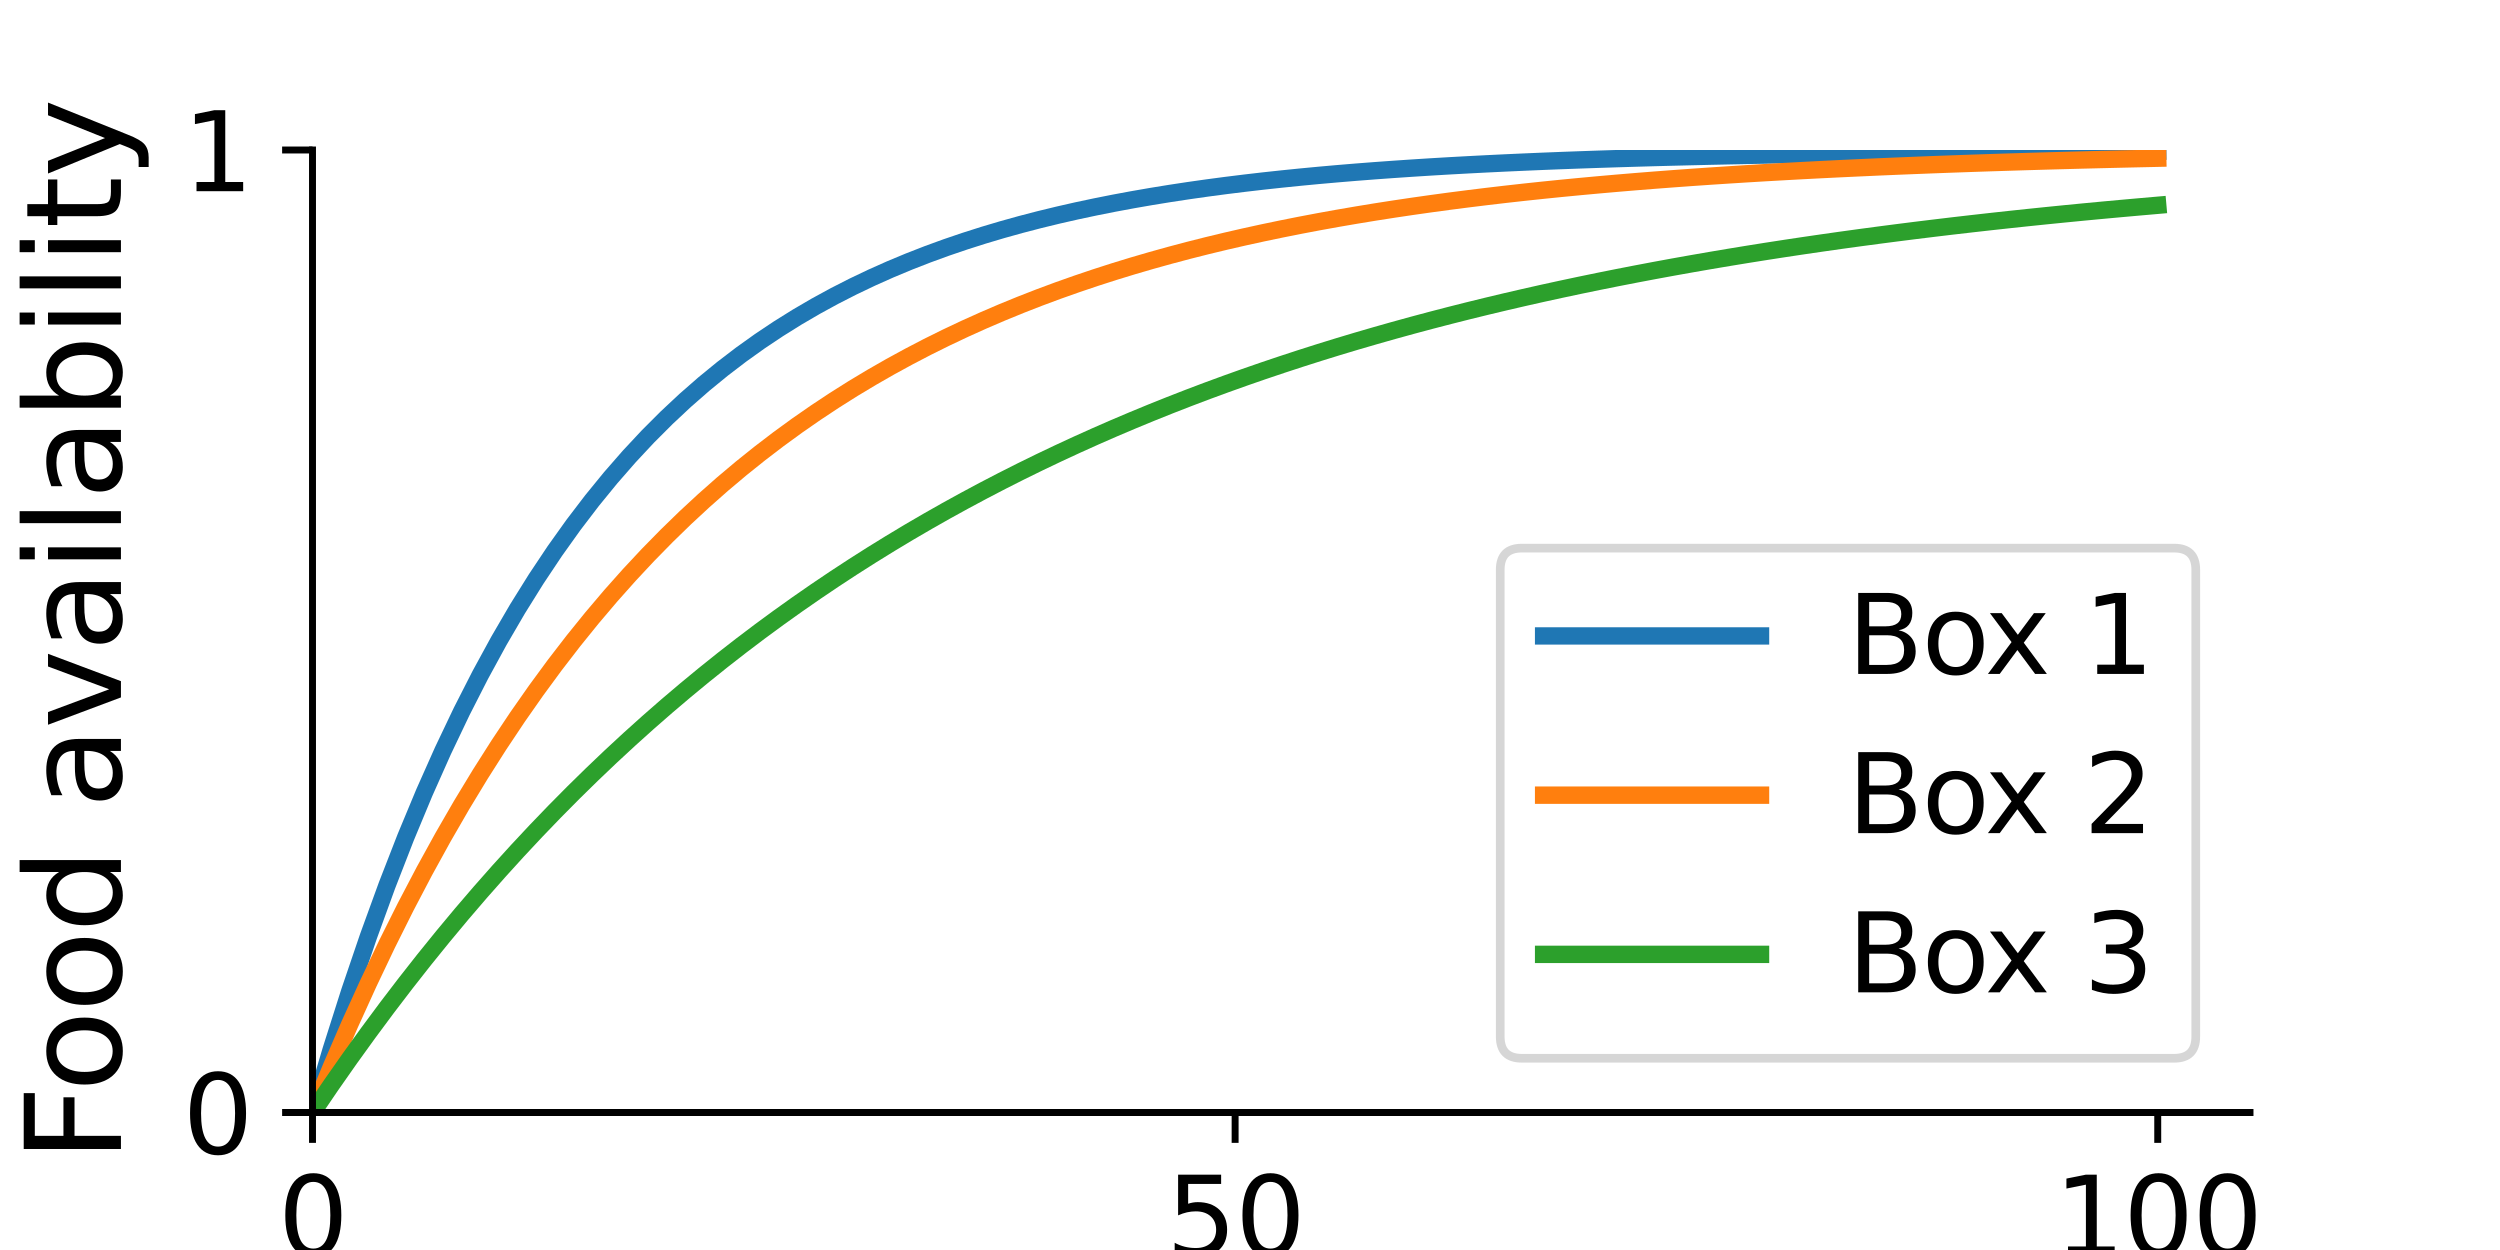 <?xml version="1.0" encoding="utf-8" standalone="no"?>
<!DOCTYPE svg PUBLIC "-//W3C//DTD SVG 1.1//EN"
  "http://www.w3.org/Graphics/SVG/1.1/DTD/svg11.dtd">
<svg xmlns:xlink="http://www.w3.org/1999/xlink" width="288pt" height="144pt" viewBox="0 0 288 144" xmlns="http://www.w3.org/2000/svg" version="1.1">
 <defs>
  <style type="text/css">*{stroke-linejoin: round; stroke-linecap: butt}</style>
 </defs>
 <g id="figure_1">
  <g id="patch_1">
   <path d="M 0 144 
L 288 144 
L 288 0 
L 0 0 
z
" style="fill: #ffffff"/>
  </g>
  <g id="axes_1">
   <g id="patch_2">
    <path d="M 36 128.16 
L 259.2 128.16 
L 259.2 17.28 
L 36 17.28 
z
" style="fill: #ffffff"/>
   </g>
   <g id="matplotlib.axis_1">
    <g id="xtick_1">
     <g id="line2d_1">
      <defs>
       <path id="mc57a9bacd7" d="M 0 0 
L 0 3.5 
" style="stroke: #000000; stroke-width: 0.8"/>
      </defs>
      <g>
       <use xlink:href="#mc57a9bacd7" x="36" y="128.16" style="stroke: #000000; stroke-width: 0.8"/>
      </g>
     </g>
     <g id="text_1">
      <!-- 0 -->
      <g transform="translate(32.025 144.654) scale(0.125 -0.125)">
       <defs>
        <path id="DejaVuSans-30" d="M 2034 4250 
Q 1547 4250 1301 3770 
Q 1056 3291 1056 2328 
Q 1056 1369 1301 889 
Q 1547 409 2034 409 
Q 2525 409 2770 889 
Q 3016 1369 3016 2328 
Q 3016 3291 2770 3770 
Q 2525 4250 2034 4250 
z
M 2034 4750 
Q 2819 4750 3233 4129 
Q 3647 3509 3647 2328 
Q 3647 1150 3233 529 
Q 2819 -91 2034 -91 
Q 1250 -91 836 529 
Q 422 1150 422 2328 
Q 422 3509 836 4129 
Q 1250 4750 2034 4750 
z
" transform="scale(0.016)"/>
       </defs>
       <use xlink:href="#DejaVuSans-30"/>
      </g>
     </g>
    </g>
    <g id="xtick_2">
     <g id="line2d_2">
      <g>
       <use xlink:href="#mc57a9bacd7" x="142.286" y="128.16" style="stroke: #000000; stroke-width: 0.8"/>
      </g>
     </g>
     <g id="text_2">
      <!-- 50 -->
      <g transform="translate(134.336 144.654) scale(0.125 -0.125)">
       <defs>
        <path id="DejaVuSans-35" d="M 691 4666 
L 3169 4666 
L 3169 4134 
L 1269 4134 
L 1269 2991 
Q 1406 3038 1543 3061 
Q 1681 3084 1819 3084 
Q 2600 3084 3056 2656 
Q 3513 2228 3513 1497 
Q 3513 744 3044 326 
Q 2575 -91 1722 -91 
Q 1428 -91 1123 -41 
Q 819 9 494 109 
L 494 744 
Q 775 591 1075 516 
Q 1375 441 1709 441 
Q 2250 441 2565 725 
Q 2881 1009 2881 1497 
Q 2881 1984 2565 2268 
Q 2250 2553 1709 2553 
Q 1456 2553 1204 2497 
Q 953 2441 691 2322 
L 691 4666 
z
" transform="scale(0.016)"/>
       </defs>
       <use xlink:href="#DejaVuSans-35"/>
       <use xlink:href="#DejaVuSans-30" x="63.623"/>
      </g>
     </g>
    </g>
    <g id="xtick_3">
     <g id="line2d_3">
      <g>
       <use xlink:href="#mc57a9bacd7" x="248.571" y="128.16" style="stroke: #000000; stroke-width: 0.8"/>
      </g>
     </g>
     <g id="text_3">
      <!-- 100 -->
      <g transform="translate(236.647 144.654) scale(0.125 -0.125)">
       <defs>
        <path id="DejaVuSans-31" d="M 794 531 
L 1825 531 
L 1825 4091 
L 703 3866 
L 703 4441 
L 1819 4666 
L 2450 4666 
L 2450 531 
L 3481 531 
L 3481 0 
L 794 0 
L 794 531 
z
" transform="scale(0.016)"/>
       </defs>
       <use xlink:href="#DejaVuSans-31"/>
       <use xlink:href="#DejaVuSans-30" x="63.623"/>
       <use xlink:href="#DejaVuSans-30" x="127.246"/>
      </g>
     </g>
    </g>
    <g id="text_4">
     <!-- Time since push (sec) -->
     <g transform="translate(65.944 162.65) scale(0.15 -0.15)">
      <defs>
       <path id="DejaVuSans-54" d="M -19 4666 
L 3928 4666 
L 3928 4134 
L 2272 4134 
L 2272 0 
L 1638 0 
L 1638 4134 
L -19 4134 
L -19 4666 
z
" transform="scale(0.016)"/>
       <path id="DejaVuSans-69" d="M 603 3500 
L 1178 3500 
L 1178 0 
L 603 0 
L 603 3500 
z
M 603 4863 
L 1178 4863 
L 1178 4134 
L 603 4134 
L 603 4863 
z
" transform="scale(0.016)"/>
       <path id="DejaVuSans-6d" d="M 3328 2828 
Q 3544 3216 3844 3400 
Q 4144 3584 4550 3584 
Q 5097 3584 5394 3201 
Q 5691 2819 5691 2113 
L 5691 0 
L 5113 0 
L 5113 2094 
Q 5113 2597 4934 2840 
Q 4756 3084 4391 3084 
Q 3944 3084 3684 2787 
Q 3425 2491 3425 1978 
L 3425 0 
L 2847 0 
L 2847 2094 
Q 2847 2600 2669 2842 
Q 2491 3084 2119 3084 
Q 1678 3084 1418 2786 
Q 1159 2488 1159 1978 
L 1159 0 
L 581 0 
L 581 3500 
L 1159 3500 
L 1159 2956 
Q 1356 3278 1631 3431 
Q 1906 3584 2284 3584 
Q 2666 3584 2933 3390 
Q 3200 3197 3328 2828 
z
" transform="scale(0.016)"/>
       <path id="DejaVuSans-65" d="M 3597 1894 
L 3597 1613 
L 953 1613 
Q 991 1019 1311 708 
Q 1631 397 2203 397 
Q 2534 397 2845 478 
Q 3156 559 3463 722 
L 3463 178 
Q 3153 47 2828 -22 
Q 2503 -91 2169 -91 
Q 1331 -91 842 396 
Q 353 884 353 1716 
Q 353 2575 817 3079 
Q 1281 3584 2069 3584 
Q 2775 3584 3186 3129 
Q 3597 2675 3597 1894 
z
M 3022 2063 
Q 3016 2534 2758 2815 
Q 2500 3097 2075 3097 
Q 1594 3097 1305 2825 
Q 1016 2553 972 2059 
L 3022 2063 
z
" transform="scale(0.016)"/>
       <path id="DejaVuSans-20" transform="scale(0.016)"/>
       <path id="DejaVuSans-73" d="M 2834 3397 
L 2834 2853 
Q 2591 2978 2328 3040 
Q 2066 3103 1784 3103 
Q 1356 3103 1142 2972 
Q 928 2841 928 2578 
Q 928 2378 1081 2264 
Q 1234 2150 1697 2047 
L 1894 2003 
Q 2506 1872 2764 1633 
Q 3022 1394 3022 966 
Q 3022 478 2636 193 
Q 2250 -91 1575 -91 
Q 1294 -91 989 -36 
Q 684 19 347 128 
L 347 722 
Q 666 556 975 473 
Q 1284 391 1588 391 
Q 1994 391 2212 530 
Q 2431 669 2431 922 
Q 2431 1156 2273 1281 
Q 2116 1406 1581 1522 
L 1381 1569 
Q 847 1681 609 1914 
Q 372 2147 372 2553 
Q 372 3047 722 3315 
Q 1072 3584 1716 3584 
Q 2034 3584 2315 3537 
Q 2597 3491 2834 3397 
z
" transform="scale(0.016)"/>
       <path id="DejaVuSans-6e" d="M 3513 2113 
L 3513 0 
L 2938 0 
L 2938 2094 
Q 2938 2591 2744 2837 
Q 2550 3084 2163 3084 
Q 1697 3084 1428 2787 
Q 1159 2491 1159 1978 
L 1159 0 
L 581 0 
L 581 3500 
L 1159 3500 
L 1159 2956 
Q 1366 3272 1645 3428 
Q 1925 3584 2291 3584 
Q 2894 3584 3203 3211 
Q 3513 2838 3513 2113 
z
" transform="scale(0.016)"/>
       <path id="DejaVuSans-63" d="M 3122 3366 
L 3122 2828 
Q 2878 2963 2633 3030 
Q 2388 3097 2138 3097 
Q 1578 3097 1268 2742 
Q 959 2388 959 1747 
Q 959 1106 1268 751 
Q 1578 397 2138 397 
Q 2388 397 2633 464 
Q 2878 531 3122 666 
L 3122 134 
Q 2881 22 2623 -34 
Q 2366 -91 2075 -91 
Q 1284 -91 818 406 
Q 353 903 353 1747 
Q 353 2603 823 3093 
Q 1294 3584 2113 3584 
Q 2378 3584 2631 3529 
Q 2884 3475 3122 3366 
z
" transform="scale(0.016)"/>
       <path id="DejaVuSans-70" d="M 1159 525 
L 1159 -1331 
L 581 -1331 
L 581 3500 
L 1159 3500 
L 1159 2969 
Q 1341 3281 1617 3432 
Q 1894 3584 2278 3584 
Q 2916 3584 3314 3078 
Q 3713 2572 3713 1747 
Q 3713 922 3314 415 
Q 2916 -91 2278 -91 
Q 1894 -91 1617 61 
Q 1341 213 1159 525 
z
M 3116 1747 
Q 3116 2381 2855 2742 
Q 2594 3103 2138 3103 
Q 1681 3103 1420 2742 
Q 1159 2381 1159 1747 
Q 1159 1113 1420 752 
Q 1681 391 2138 391 
Q 2594 391 2855 752 
Q 3116 1113 3116 1747 
z
" transform="scale(0.016)"/>
       <path id="DejaVuSans-75" d="M 544 1381 
L 544 3500 
L 1119 3500 
L 1119 1403 
Q 1119 906 1312 657 
Q 1506 409 1894 409 
Q 2359 409 2629 706 
Q 2900 1003 2900 1516 
L 2900 3500 
L 3475 3500 
L 3475 0 
L 2900 0 
L 2900 538 
Q 2691 219 2414 64 
Q 2138 -91 1772 -91 
Q 1169 -91 856 284 
Q 544 659 544 1381 
z
M 1991 3584 
L 1991 3584 
z
" transform="scale(0.016)"/>
       <path id="DejaVuSans-68" d="M 3513 2113 
L 3513 0 
L 2938 0 
L 2938 2094 
Q 2938 2591 2744 2837 
Q 2550 3084 2163 3084 
Q 1697 3084 1428 2787 
Q 1159 2491 1159 1978 
L 1159 0 
L 581 0 
L 581 4863 
L 1159 4863 
L 1159 2956 
Q 1366 3272 1645 3428 
Q 1925 3584 2291 3584 
Q 2894 3584 3203 3211 
Q 3513 2838 3513 2113 
z
" transform="scale(0.016)"/>
       <path id="DejaVuSans-28" d="M 1984 4856 
Q 1566 4138 1362 3434 
Q 1159 2731 1159 2009 
Q 1159 1288 1364 580 
Q 1569 -128 1984 -844 
L 1484 -844 
Q 1016 -109 783 600 
Q 550 1309 550 2009 
Q 550 2706 781 3412 
Q 1013 4119 1484 4856 
L 1984 4856 
z
" transform="scale(0.016)"/>
       <path id="DejaVuSans-29" d="M 513 4856 
L 1013 4856 
Q 1481 4119 1714 3412 
Q 1947 2706 1947 2009 
Q 1947 1309 1714 600 
Q 1481 -109 1013 -844 
L 513 -844 
Q 928 -128 1133 580 
Q 1338 1288 1338 2009 
Q 1338 2731 1133 3434 
Q 928 4138 513 4856 
z
" transform="scale(0.016)"/>
      </defs>
      <use xlink:href="#DejaVuSans-54"/>
      <use xlink:href="#DejaVuSans-69" x="57.959"/>
      <use xlink:href="#DejaVuSans-6d" x="85.742"/>
      <use xlink:href="#DejaVuSans-65" x="183.154"/>
      <use xlink:href="#DejaVuSans-20" x="244.678"/>
      <use xlink:href="#DejaVuSans-73" x="276.465"/>
      <use xlink:href="#DejaVuSans-69" x="328.564"/>
      <use xlink:href="#DejaVuSans-6e" x="356.348"/>
      <use xlink:href="#DejaVuSans-63" x="419.727"/>
      <use xlink:href="#DejaVuSans-65" x="474.707"/>
      <use xlink:href="#DejaVuSans-20" x="536.23"/>
      <use xlink:href="#DejaVuSans-70" x="568.018"/>
      <use xlink:href="#DejaVuSans-75" x="631.494"/>
      <use xlink:href="#DejaVuSans-73" x="694.873"/>
      <use xlink:href="#DejaVuSans-68" x="746.973"/>
      <use xlink:href="#DejaVuSans-20" x="810.352"/>
      <use xlink:href="#DejaVuSans-28" x="842.139"/>
      <use xlink:href="#DejaVuSans-73" x="881.152"/>
      <use xlink:href="#DejaVuSans-65" x="933.252"/>
      <use xlink:href="#DejaVuSans-63" x="994.775"/>
      <use xlink:href="#DejaVuSans-29" x="1049.756"/>
     </g>
    </g>
   </g>
   <g id="matplotlib.axis_2">
    <g id="ytick_1">
     <g id="line2d_4">
      <defs>
       <path id="m04db1d4234" d="M 0 0 
L -3.5 0 
" style="stroke: #000000; stroke-width: 0.8"/>
      </defs>
      <g>
       <use xlink:href="#m04db1d4234" x="36" y="128.16" style="stroke: #000000; stroke-width: 0.8"/>
      </g>
     </g>
     <g id="text_5">
      <!-- 0 -->
      <g transform="translate(21.05 132.907) scale(0.125 -0.125)">
       <use xlink:href="#DejaVuSans-30"/>
      </g>
     </g>
    </g>
    <g id="ytick_2">
     <g id="line2d_5">
      <g>
       <use xlink:href="#m04db1d4234" x="36" y="17.28" style="stroke: #000000; stroke-width: 0.8"/>
      </g>
     </g>
     <g id="text_6">
      <!-- 1 -->
      <g transform="translate(21.05 22.027) scale(0.125 -0.125)">
       <use xlink:href="#DejaVuSans-31"/>
      </g>
     </g>
    </g>
    <g id="text_7">
     <!-- Food availability -->
     <g transform="translate(13.931 133.871) rotate(-90) scale(0.15 -0.15)">
      <defs>
       <path id="DejaVuSans-46" d="M 628 4666 
L 3309 4666 
L 3309 4134 
L 1259 4134 
L 1259 2759 
L 3109 2759 
L 3109 2228 
L 1259 2228 
L 1259 0 
L 628 0 
L 628 4666 
z
" transform="scale(0.016)"/>
       <path id="DejaVuSans-6f" d="M 1959 3097 
Q 1497 3097 1228 2736 
Q 959 2375 959 1747 
Q 959 1119 1226 758 
Q 1494 397 1959 397 
Q 2419 397 2687 759 
Q 2956 1122 2956 1747 
Q 2956 2369 2687 2733 
Q 2419 3097 1959 3097 
z
M 1959 3584 
Q 2709 3584 3137 3096 
Q 3566 2609 3566 1747 
Q 3566 888 3137 398 
Q 2709 -91 1959 -91 
Q 1206 -91 779 398 
Q 353 888 353 1747 
Q 353 2609 779 3096 
Q 1206 3584 1959 3584 
z
" transform="scale(0.016)"/>
       <path id="DejaVuSans-64" d="M 2906 2969 
L 2906 4863 
L 3481 4863 
L 3481 0 
L 2906 0 
L 2906 525 
Q 2725 213 2448 61 
Q 2172 -91 1784 -91 
Q 1150 -91 751 415 
Q 353 922 353 1747 
Q 353 2572 751 3078 
Q 1150 3584 1784 3584 
Q 2172 3584 2448 3432 
Q 2725 3281 2906 2969 
z
M 947 1747 
Q 947 1113 1208 752 
Q 1469 391 1925 391 
Q 2381 391 2643 752 
Q 2906 1113 2906 1747 
Q 2906 2381 2643 2742 
Q 2381 3103 1925 3103 
Q 1469 3103 1208 2742 
Q 947 2381 947 1747 
z
" transform="scale(0.016)"/>
       <path id="DejaVuSans-61" d="M 2194 1759 
Q 1497 1759 1228 1600 
Q 959 1441 959 1056 
Q 959 750 1161 570 
Q 1363 391 1709 391 
Q 2188 391 2477 730 
Q 2766 1069 2766 1631 
L 2766 1759 
L 2194 1759 
z
M 3341 1997 
L 3341 0 
L 2766 0 
L 2766 531 
Q 2569 213 2275 61 
Q 1981 -91 1556 -91 
Q 1019 -91 701 211 
Q 384 513 384 1019 
Q 384 1609 779 1909 
Q 1175 2209 1959 2209 
L 2766 2209 
L 2766 2266 
Q 2766 2663 2505 2880 
Q 2244 3097 1772 3097 
Q 1472 3097 1187 3025 
Q 903 2953 641 2809 
L 641 3341 
Q 956 3463 1253 3523 
Q 1550 3584 1831 3584 
Q 2591 3584 2966 3190 
Q 3341 2797 3341 1997 
z
" transform="scale(0.016)"/>
       <path id="DejaVuSans-76" d="M 191 3500 
L 800 3500 
L 1894 563 
L 2988 3500 
L 3597 3500 
L 2284 0 
L 1503 0 
L 191 3500 
z
" transform="scale(0.016)"/>
       <path id="DejaVuSans-6c" d="M 603 4863 
L 1178 4863 
L 1178 0 
L 603 0 
L 603 4863 
z
" transform="scale(0.016)"/>
       <path id="DejaVuSans-62" d="M 3116 1747 
Q 3116 2381 2855 2742 
Q 2594 3103 2138 3103 
Q 1681 3103 1420 2742 
Q 1159 2381 1159 1747 
Q 1159 1113 1420 752 
Q 1681 391 2138 391 
Q 2594 391 2855 752 
Q 3116 1113 3116 1747 
z
M 1159 2969 
Q 1341 3281 1617 3432 
Q 1894 3584 2278 3584 
Q 2916 3584 3314 3078 
Q 3713 2572 3713 1747 
Q 3713 922 3314 415 
Q 2916 -91 2278 -91 
Q 1894 -91 1617 61 
Q 1341 213 1159 525 
L 1159 0 
L 581 0 
L 581 4863 
L 1159 4863 
L 1159 2969 
z
" transform="scale(0.016)"/>
       <path id="DejaVuSans-74" d="M 1172 4494 
L 1172 3500 
L 2356 3500 
L 2356 3053 
L 1172 3053 
L 1172 1153 
Q 1172 725 1289 603 
Q 1406 481 1766 481 
L 2356 481 
L 2356 0 
L 1766 0 
Q 1100 0 847 248 
Q 594 497 594 1153 
L 594 3053 
L 172 3053 
L 172 3500 
L 594 3500 
L 594 4494 
L 1172 4494 
z
" transform="scale(0.016)"/>
       <path id="DejaVuSans-79" d="M 2059 -325 
Q 1816 -950 1584 -1140 
Q 1353 -1331 966 -1331 
L 506 -1331 
L 506 -850 
L 844 -850 
Q 1081 -850 1212 -737 
Q 1344 -625 1503 -206 
L 1606 56 
L 191 3500 
L 800 3500 
L 1894 763 
L 2988 3500 
L 3597 3500 
L 2059 -325 
z
" transform="scale(0.016)"/>
      </defs>
      <use xlink:href="#DejaVuSans-46"/>
      <use xlink:href="#DejaVuSans-6f" x="53.895"/>
      <use xlink:href="#DejaVuSans-6f" x="115.076"/>
      <use xlink:href="#DejaVuSans-64" x="176.258"/>
      <use xlink:href="#DejaVuSans-20" x="239.734"/>
      <use xlink:href="#DejaVuSans-61" x="271.521"/>
      <use xlink:href="#DejaVuSans-76" x="332.801"/>
      <use xlink:href="#DejaVuSans-61" x="391.98"/>
      <use xlink:href="#DejaVuSans-69" x="453.26"/>
      <use xlink:href="#DejaVuSans-6c" x="481.043"/>
      <use xlink:href="#DejaVuSans-61" x="508.826"/>
      <use xlink:href="#DejaVuSans-62" x="570.105"/>
      <use xlink:href="#DejaVuSans-69" x="633.582"/>
      <use xlink:href="#DejaVuSans-6c" x="661.365"/>
      <use xlink:href="#DejaVuSans-69" x="689.148"/>
      <use xlink:href="#DejaVuSans-74" x="716.932"/>
      <use xlink:href="#DejaVuSans-79" x="756.141"/>
     </g>
    </g>
   </g>
   <g id="line2d_6">
    <path d="M 36 128.16 
L 38.147 120.939 
L 40.294 114.189 
L 42.442 107.878 
L 44.589 101.978 
L 46.736 96.462 
L 48.883 91.305 
L 51.03 86.485 
L 53.177 81.978 
L 55.325 77.765 
L 57.472 73.826 
L 59.619 70.143 
L 61.766 66.701 
L 63.913 63.482 
L 66.061 60.473 
L 68.208 57.661 
L 70.355 55.031 
L 72.502 52.572 
L 74.649 50.274 
L 76.797 48.125 
L 78.944 46.117 
L 81.091 44.239 
L 83.238 42.483 
L 85.385 40.842 
L 87.532 39.307 
L 89.68 37.873 
L 91.827 36.532 
L 93.974 35.278 
L 96.121 34.106 
L 98.268 33.01 
L 100.416 31.986 
L 102.563 31.028 
L 104.71 30.133 
L 106.857 29.296 
L 109.004 28.513 
L 111.152 27.782 
L 113.299 27.098 
L 115.446 26.459 
L 117.593 25.861 
L 119.74 25.302 
L 121.887 24.78 
L 124.035 24.291 
L 126.182 23.835 
L 128.329 23.408 
L 130.476 23.009 
L 132.623 22.636 
L 134.771 22.287 
L 136.918 21.961 
L 139.065 21.656 
L 141.212 21.371 
L 143.359 21.105 
L 145.506 20.855 
L 147.654 20.623 
L 149.801 20.405 
L 151.948 20.201 
L 154.095 20.011 
L 156.242 19.833 
L 158.39 19.667 
L 160.537 19.512 
L 162.684 19.366 
L 164.831 19.23 
L 166.978 19.103 
L 169.126 18.985 
L 171.273 18.874 
L 173.42 18.77 
L 175.567 18.673 
L 177.714 18.582 
L 179.861 18.497 
L 182.009 18.418 
L 184.156 18.344 
L 186.303 18.275 
L 188.45 18.21 
L 190.597 18.149 
L 192.745 18.093 
L 194.892 18.04 
L 197.039 17.99 
L 199.186 17.944 
L 201.333 17.901 
L 203.481 17.86 
L 205.628 17.823 
L 207.775 17.787 
L 209.922 17.754 
L 212.069 17.723 
L 214.216 17.694 
L 216.364 17.667 
L 218.511 17.642 
L 220.658 17.619 
L 222.805 17.597 
L 224.952 17.576 
L 227.1 17.557 
L 229.247 17.539 
L 231.394 17.522 
L 233.541 17.506 
L 235.688 17.491 
L 237.835 17.478 
L 239.983 17.465 
L 242.13 17.453 
L 244.277 17.441 
L 246.424 17.431 
L 248.571 17.421 
" clip-path="url(#pe56682171c)" style="fill: none; stroke: #1f77b4; stroke-width: 2; stroke-linecap: square"/>
   </g>
   <g id="line2d_7">
    <path d="M 36 128.16 
L 38.147 122.953 
L 40.294 117.99 
L 42.442 113.261 
L 44.589 108.753 
L 46.736 104.458 
L 48.883 100.364 
L 51.03 96.462 
L 53.177 92.743 
L 55.325 89.2 
L 57.472 85.822 
L 59.619 82.603 
L 61.766 79.536 
L 63.913 76.612 
L 66.061 73.826 
L 68.208 71.17 
L 70.355 68.639 
L 72.502 66.227 
L 74.649 63.929 
L 76.797 61.738 
L 78.944 59.65 
L 81.091 57.661 
L 83.238 55.764 
L 85.385 53.957 
L 87.532 52.235 
L 89.68 50.593 
L 91.827 49.029 
L 93.974 47.538 
L 96.121 46.117 
L 98.268 44.762 
L 100.416 43.472 
L 102.563 42.242 
L 104.71 41.07 
L 106.857 39.952 
L 109.004 38.888 
L 111.152 37.873 
L 113.299 36.906 
L 115.446 35.984 
L 117.593 35.106 
L 119.74 34.269 
L 121.887 33.471 
L 124.035 32.711 
L 126.182 31.986 
L 128.329 31.295 
L 130.476 30.637 
L 132.623 30.01 
L 134.771 29.412 
L 136.918 28.842 
L 139.065 28.299 
L 141.212 27.782 
L 143.359 27.289 
L 145.506 26.819 
L 147.654 26.371 
L 149.801 25.944 
L 151.948 25.537 
L 154.095 25.149 
L 156.242 24.78 
L 158.39 24.427 
L 160.537 24.092 
L 162.684 23.772 
L 164.831 23.467 
L 166.978 23.176 
L 169.126 22.9 
L 171.273 22.636 
L 173.42 22.384 
L 175.567 22.144 
L 177.714 21.916 
L 179.861 21.698 
L 182.009 21.491 
L 184.156 21.293 
L 186.303 21.105 
L 188.45 20.925 
L 190.597 20.754 
L 192.745 20.591 
L 194.892 20.435 
L 197.039 20.287 
L 199.186 20.146 
L 201.333 20.011 
L 203.481 19.883 
L 205.628 19.761 
L 207.775 19.644 
L 209.922 19.533 
L 212.069 19.427 
L 214.216 19.327 
L 216.364 19.23 
L 218.511 19.139 
L 220.658 19.052 
L 222.805 18.968 
L 224.952 18.889 
L 227.1 18.813 
L 229.247 18.741 
L 231.394 18.673 
L 233.541 18.607 
L 235.688 18.545 
L 237.835 18.486 
L 239.983 18.429 
L 242.13 18.375 
L 244.277 18.324 
L 246.424 18.275 
L 248.571 18.228 
" clip-path="url(#pe56682171c)" style="fill: none; stroke: #ff7f0e; stroke-width: 2; stroke-linecap: square"/>
   </g>
   <g id="line2d_8">
    <path d="M 36 128.16 
L 38.147 125.006 
L 40.294 121.941 
L 42.442 118.964 
L 44.589 116.071 
L 46.736 113.261 
L 48.883 110.53 
L 51.03 107.878 
L 53.177 105.3 
L 55.325 102.796 
L 57.472 100.364 
L 59.619 98 
L 61.766 95.704 
L 63.913 93.473 
L 66.061 91.305 
L 68.208 89.2 
L 70.355 87.154 
L 72.502 85.166 
L 74.649 83.235 
L 76.797 81.358 
L 78.944 79.536 
L 81.091 77.765 
L 83.238 76.044 
L 85.385 74.372 
L 87.532 72.748 
L 89.68 71.17 
L 91.827 69.637 
L 93.974 68.148 
L 96.121 66.701 
L 98.268 65.295 
L 100.416 63.929 
L 102.563 62.602 
L 104.71 61.312 
L 106.857 60.06 
L 109.004 58.843 
L 111.152 57.661 
L 113.299 56.512 
L 115.446 55.396 
L 117.593 54.311 
L 119.74 53.258 
L 121.887 52.235 
L 124.035 51.24 
L 126.182 50.274 
L 128.329 49.335 
L 130.476 48.424 
L 132.623 47.538 
L 134.771 46.677 
L 136.918 45.841 
L 139.065 45.028 
L 141.212 44.239 
L 143.359 43.472 
L 145.506 42.727 
L 147.654 42.003 
L 149.801 41.3 
L 151.948 40.616 
L 154.095 39.952 
L 156.242 39.307 
L 158.39 38.681 
L 160.537 38.072 
L 162.684 37.48 
L 164.831 36.906 
L 166.978 36.348 
L 169.126 35.805 
L 171.273 35.278 
L 173.42 34.766 
L 175.567 34.269 
L 177.714 33.785 
L 179.861 33.316 
L 182.009 32.86 
L 184.156 32.416 
L 186.303 31.986 
L 188.45 31.568 
L 190.597 31.161 
L 192.745 30.766 
L 194.892 30.383 
L 197.039 30.01 
L 199.186 29.648 
L 201.333 29.296 
L 203.481 28.954 
L 205.628 28.622 
L 207.775 28.299 
L 209.922 27.986 
L 212.069 27.681 
L 214.216 27.385 
L 216.364 27.098 
L 218.511 26.819 
L 220.658 26.547 
L 222.805 26.284 
L 224.952 26.027 
L 227.1 25.779 
L 229.247 25.537 
L 231.394 25.302 
L 233.541 25.074 
L 235.688 24.852 
L 237.835 24.637 
L 239.983 24.427 
L 242.13 24.224 
L 244.277 24.027 
L 246.424 23.835 
L 248.571 23.648 
" clip-path="url(#pe56682171c)" style="fill: none; stroke: #2ca02c; stroke-width: 2; stroke-linecap: square"/>
   </g>
   <g id="patch_3">
    <path d="M 36 128.16 
L 36 17.28 
" style="fill: none; stroke: #000000; stroke-width: 0.8; stroke-linejoin: miter; stroke-linecap: square"/>
   </g>
   <g id="patch_4">
    <path d="M 36 128.16 
L 259.2 128.16 
" style="fill: none; stroke: #000000; stroke-width: 0.8; stroke-linejoin: miter; stroke-linecap: square"/>
   </g>
   <g id="legend_1">
    <g id="patch_5">
     <path d="M 175.325 121.912 
L 250.453 121.912 
Q 252.952 121.912 252.952 119.413 
L 252.952 65.642 
Q 252.952 63.143 250.453 63.143 
L 175.325 63.143 
Q 172.826 63.143 172.826 65.642 
L 172.826 119.413 
Q 172.826 121.912 175.325 121.912 
z
" style="fill: #ffffff; opacity: 0.8; stroke: #cccccc; stroke-linejoin: miter"/>
    </g>
    <g id="line2d_9">
     <path d="M 177.824 73.262 
L 190.319 73.262 
L 202.814 73.262 
" style="fill: none; stroke: #1f77b4; stroke-width: 2; stroke-linecap: square"/>
    </g>
    <g id="text_8">
     <!-- Box 1 -->
     <g transform="translate(212.81 77.635) scale(0.125 -0.125)">
      <defs>
       <path id="DejaVuSans-42" d="M 1259 2228 
L 1259 519 
L 2272 519 
Q 2781 519 3026 730 
Q 3272 941 3272 1375 
Q 3272 1813 3026 2020 
Q 2781 2228 2272 2228 
L 1259 2228 
z
M 1259 4147 
L 1259 2741 
L 2194 2741 
Q 2656 2741 2882 2914 
Q 3109 3088 3109 3444 
Q 3109 3797 2882 3972 
Q 2656 4147 2194 4147 
L 1259 4147 
z
M 628 4666 
L 2241 4666 
Q 2963 4666 3353 4366 
Q 3744 4066 3744 3513 
Q 3744 3084 3544 2831 
Q 3344 2578 2956 2516 
Q 3422 2416 3680 2098 
Q 3938 1781 3938 1306 
Q 3938 681 3513 340 
Q 3088 0 2303 0 
L 628 0 
L 628 4666 
z
" transform="scale(0.016)"/>
       <path id="DejaVuSans-78" d="M 3513 3500 
L 2247 1797 
L 3578 0 
L 2900 0 
L 1881 1375 
L 863 0 
L 184 0 
L 1544 1831 
L 300 3500 
L 978 3500 
L 1906 2253 
L 2834 3500 
L 3513 3500 
z
" transform="scale(0.016)"/>
      </defs>
      <use xlink:href="#DejaVuSans-42"/>
      <use xlink:href="#DejaVuSans-6f" x="68.604"/>
      <use xlink:href="#DejaVuSans-78" x="126.66"/>
      <use xlink:href="#DejaVuSans-20" x="185.84"/>
      <use xlink:href="#DejaVuSans-31" x="217.627"/>
     </g>
    </g>
    <g id="line2d_10">
     <path d="M 177.824 91.602 
L 190.319 91.602 
L 202.814 91.602 
" style="fill: none; stroke: #ff7f0e; stroke-width: 2; stroke-linecap: square"/>
    </g>
    <g id="text_9">
     <!-- Box 2 -->
     <g transform="translate(212.81 95.976) scale(0.125 -0.125)">
      <defs>
       <path id="DejaVuSans-32" d="M 1228 531 
L 3431 531 
L 3431 0 
L 469 0 
L 469 531 
Q 828 903 1448 1529 
Q 2069 2156 2228 2338 
Q 2531 2678 2651 2914 
Q 2772 3150 2772 3378 
Q 2772 3750 2511 3984 
Q 2250 4219 1831 4219 
Q 1534 4219 1204 4116 
Q 875 4013 500 3803 
L 500 4441 
Q 881 4594 1212 4672 
Q 1544 4750 1819 4750 
Q 2544 4750 2975 4387 
Q 3406 4025 3406 3419 
Q 3406 3131 3298 2873 
Q 3191 2616 2906 2266 
Q 2828 2175 2409 1742 
Q 1991 1309 1228 531 
z
" transform="scale(0.016)"/>
      </defs>
      <use xlink:href="#DejaVuSans-42"/>
      <use xlink:href="#DejaVuSans-6f" x="68.604"/>
      <use xlink:href="#DejaVuSans-78" x="126.66"/>
      <use xlink:href="#DejaVuSans-20" x="185.84"/>
      <use xlink:href="#DejaVuSans-32" x="217.627"/>
     </g>
    </g>
    <g id="line2d_11">
     <path d="M 177.824 109.943 
L 190.319 109.943 
L 202.814 109.943 
" style="fill: none; stroke: #2ca02c; stroke-width: 2; stroke-linecap: square"/>
    </g>
    <g id="text_10">
     <!-- Box 3 -->
     <g transform="translate(212.81 114.316) scale(0.125 -0.125)">
      <defs>
       <path id="DejaVuSans-33" d="M 2597 2516 
Q 3050 2419 3304 2112 
Q 3559 1806 3559 1356 
Q 3559 666 3084 287 
Q 2609 -91 1734 -91 
Q 1441 -91 1130 -33 
Q 819 25 488 141 
L 488 750 
Q 750 597 1062 519 
Q 1375 441 1716 441 
Q 2309 441 2620 675 
Q 2931 909 2931 1356 
Q 2931 1769 2642 2001 
Q 2353 2234 1838 2234 
L 1294 2234 
L 1294 2753 
L 1863 2753 
Q 2328 2753 2575 2939 
Q 2822 3125 2822 3475 
Q 2822 3834 2567 4026 
Q 2313 4219 1838 4219 
Q 1578 4219 1281 4162 
Q 984 4106 628 3988 
L 628 4550 
Q 988 4650 1302 4700 
Q 1616 4750 1894 4750 
Q 2613 4750 3031 4423 
Q 3450 4097 3450 3541 
Q 3450 3153 3228 2886 
Q 3006 2619 2597 2516 
z
" transform="scale(0.016)"/>
      </defs>
      <use xlink:href="#DejaVuSans-42"/>
      <use xlink:href="#DejaVuSans-6f" x="68.604"/>
      <use xlink:href="#DejaVuSans-78" x="126.66"/>
      <use xlink:href="#DejaVuSans-20" x="185.84"/>
      <use xlink:href="#DejaVuSans-33" x="217.627"/>
     </g>
    </g>
   </g>
  </g>
 </g>
 <defs>
  <clipPath id="pe56682171c">
   <rect x="36" y="17.28" width="223.2" height="110.88"/>
  </clipPath>
 </defs>
</svg>
